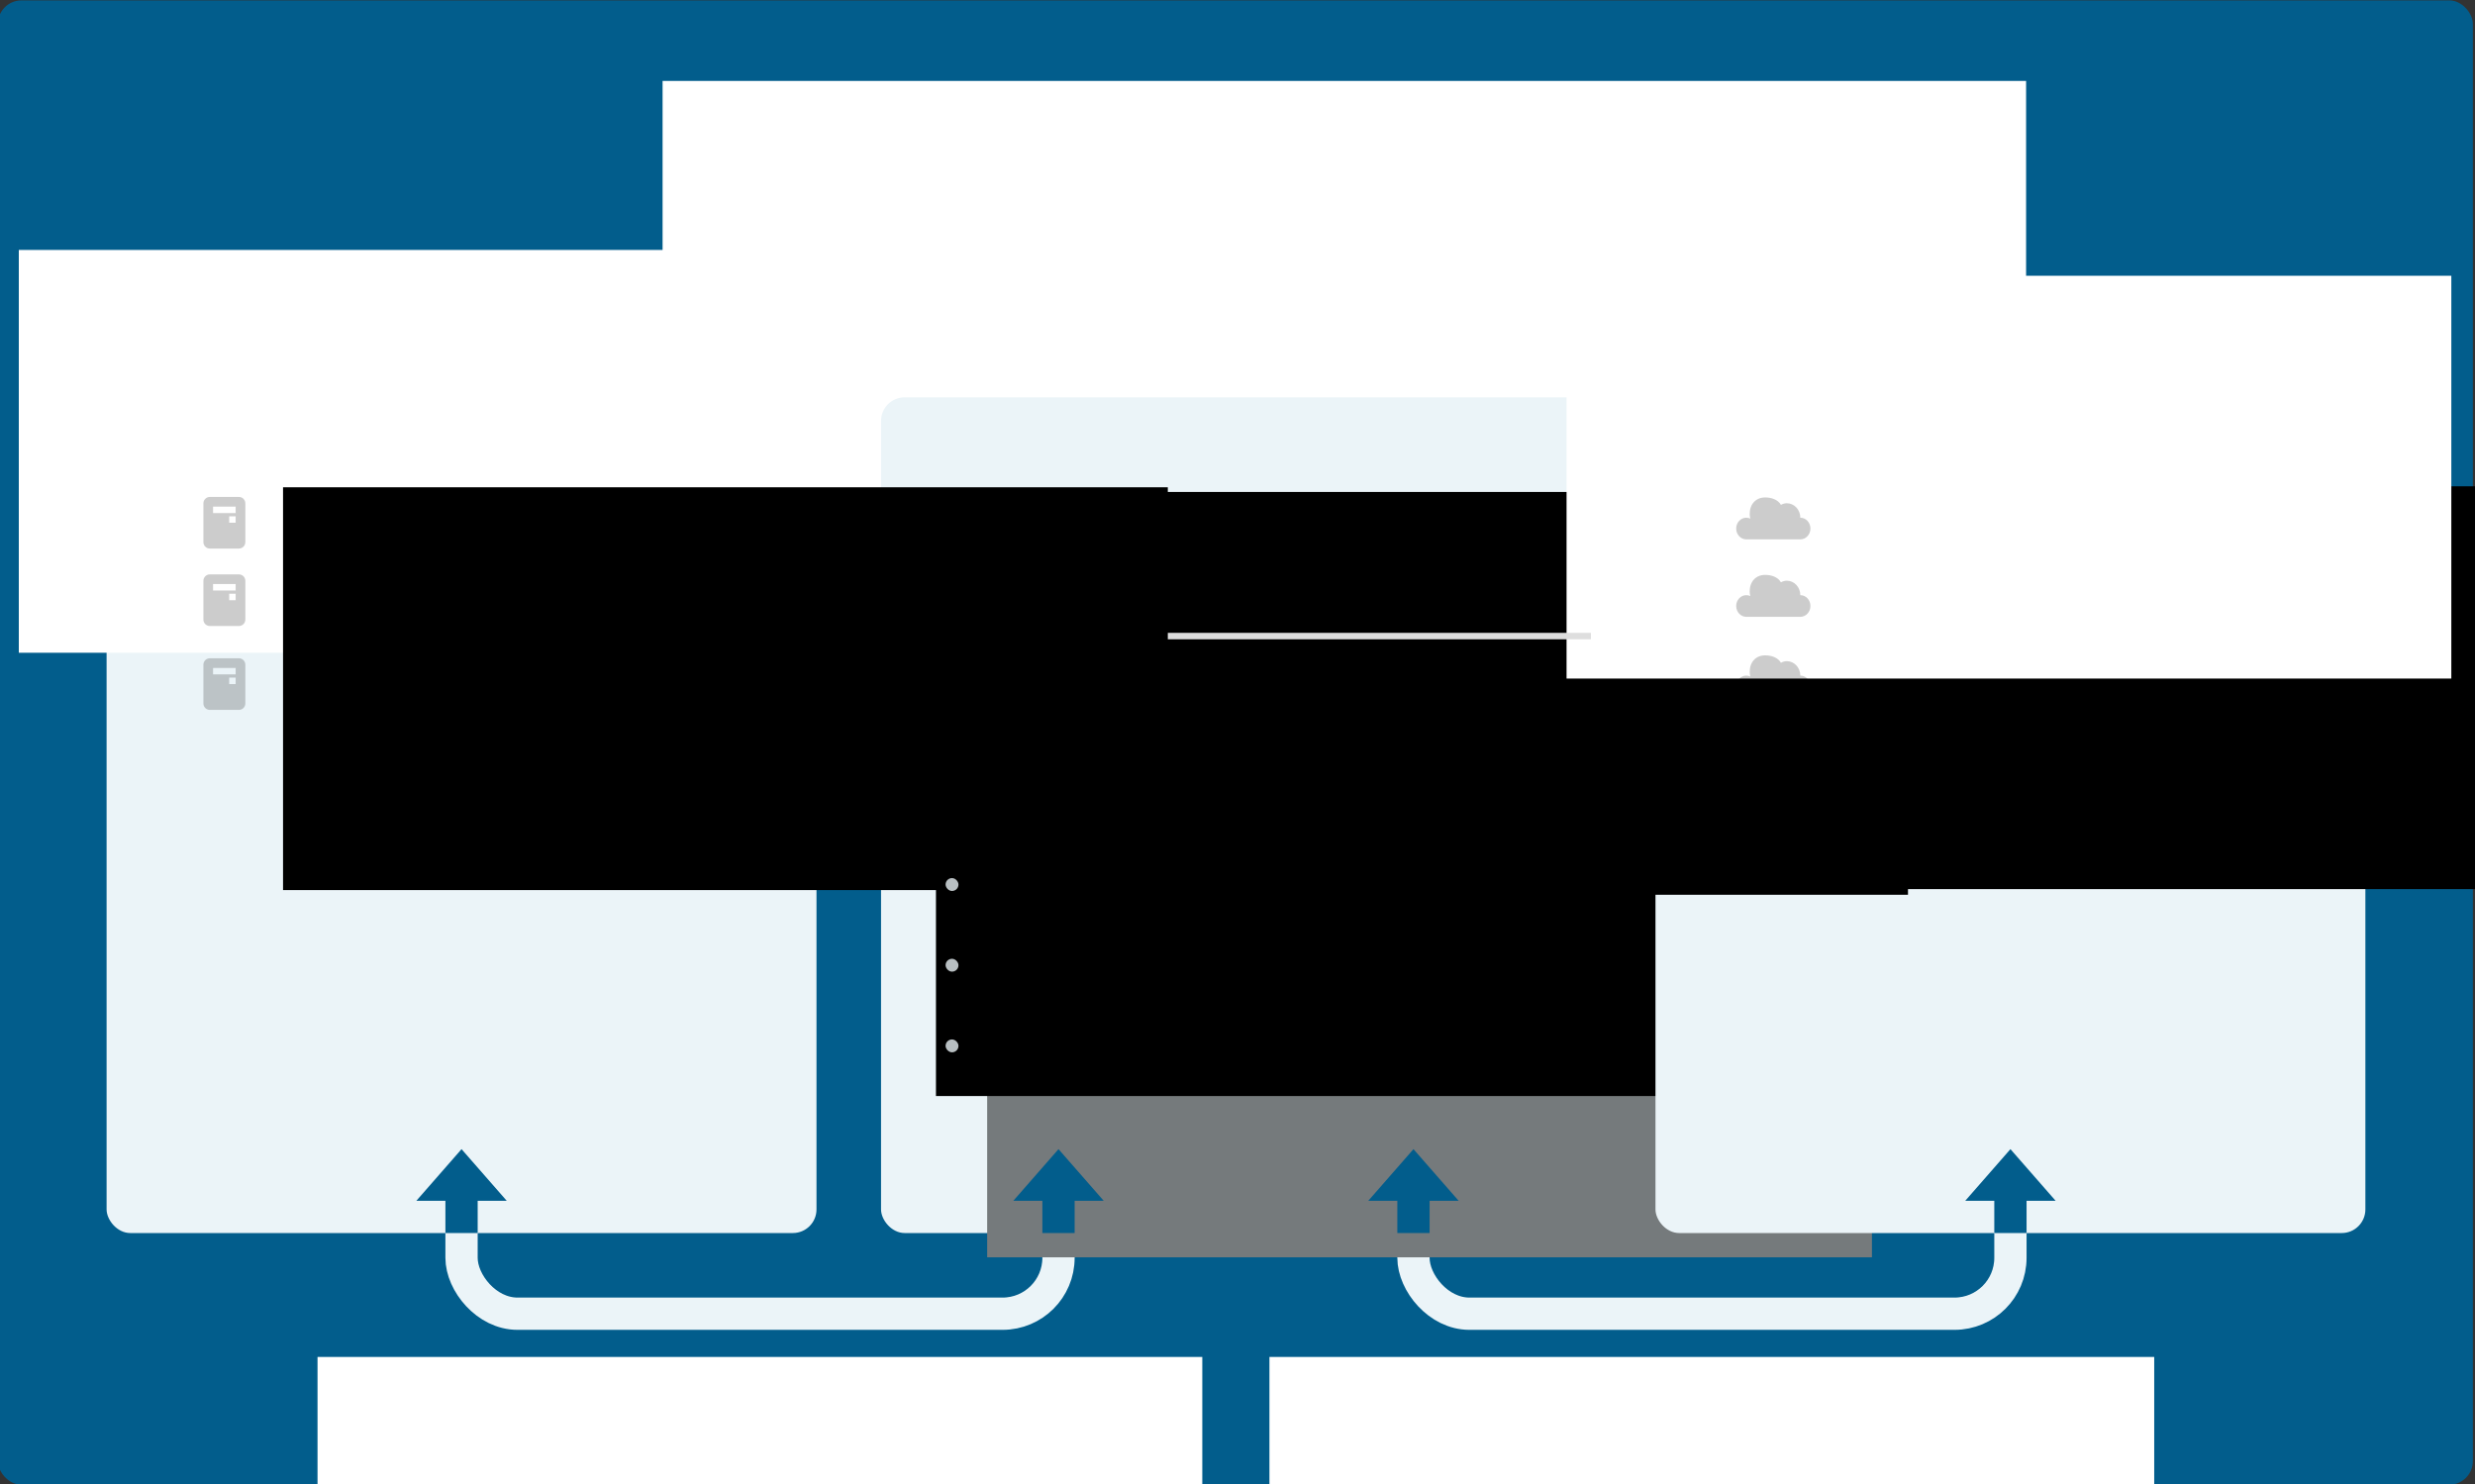 <?xml version="1.0" encoding="UTF-8" standalone="no"?>
<!-- Created with Inkscape (http://www.inkscape.org/) -->

<svg
   xmlns:dc="http://purl.org/dc/elements/1.1/"
   xmlns:cc="http://creativecommons.org/ns#"
   xmlns:rdf="http://www.w3.org/1999/02/22-rdf-syntax-ns#"
   xmlns:svg="http://www.w3.org/2000/svg"
   xmlns="http://www.w3.org/2000/svg"
   xmlns:sodipodi="http://sodipodi.sourceforge.net/DTD/sodipodi-0.dtd"
   xmlns:inkscape="http://www.inkscape.org/namespaces/inkscape"
   width="767"
   height="460"
   id="svg2"
   version="1.1"
   inkscape:version="0.48.1 r9760"
   sodipodi:docname="aeolus-overview.svg"
   inkscape:export-filename="/home/hbons/Desktop/aeolus-overview.png"
   inkscape:export-xdpi="90"
   inkscape:export-ydpi="90">
  <rect width="100%" height="100%" fill="#333333" stroke="none"/>
  <defs
     id="defs4">
    <inkscape:perspective
       sodipodi:type="inkscape:persp3d"
       inkscape:vp_x="0 : 526.18109 : 1"
       inkscape:vp_y="0 : 1000 : 0"
       inkscape:vp_z="744.09448 : 526.18109 : 1"
       inkscape:persp3d-origin="372.04724 : 350.78739 : 1"
       id="perspective10" />
    <inkscape:perspective
       id="perspective2884"
       inkscape:persp3d-origin="0.5 : 0.33333333 : 1"
       inkscape:vp_z="1 : 0.5 : 1"
       inkscape:vp_y="0 : 1000 : 0"
       inkscape:vp_x="0 : 0.5 : 1"
       sodipodi:type="inkscape:persp3d" />
    <inkscape:perspective
       id="perspective2947"
       inkscape:persp3d-origin="0.5 : 0.33333333 : 1"
       inkscape:vp_z="1 : 0.5 : 1"
       inkscape:vp_y="0 : 1000 : 0"
       inkscape:vp_x="0 : 0.5 : 1"
       sodipodi:type="inkscape:persp3d" />
    <inkscape:perspective
       id="perspective3018"
       inkscape:persp3d-origin="0.5 : 0.33333333 : 1"
       inkscape:vp_z="1 : 0.5 : 1"
       inkscape:vp_y="0 : 1000 : 0"
       inkscape:vp_x="0 : 0.5 : 1"
       sodipodi:type="inkscape:persp3d" />
    <inkscape:perspective
       id="perspective3845"
       inkscape:persp3d-origin="0.5 : 0.33333333 : 1"
       inkscape:vp_z="1 : 0.5 : 1"
       inkscape:vp_y="0 : 1000 : 0"
       inkscape:vp_x="0 : 0.5 : 1"
       sodipodi:type="inkscape:persp3d" />
    <inkscape:perspective
       id="perspective4035"
       inkscape:persp3d-origin="8.000001 : 5.3333333 : 1"
       inkscape:vp_z="16.000002 : 8 : 1"
       inkscape:vp_y="0 : 1000 : 0"
       inkscape:vp_x="0 : 8 : 1"
       sodipodi:type="inkscape:persp3d" />
    <inkscape:perspective
       id="perspective4101"
       inkscape:persp3d-origin="16 : 10.666667 : 1"
       inkscape:vp_z="32 : 16 : 1"
       inkscape:vp_y="0 : 1000 : 0"
       inkscape:vp_x="0 : 16 : 1"
       sodipodi:type="inkscape:persp3d" />
  </defs>
  <sodipodi:namedview
     id="base"
     pagecolor="#ffffff"
     bordercolor="#666666"
     borderopacity="1.0"
     inkscape:pageopacity="0.0"
     inkscape:pageshadow="2"
     inkscape:zoom="1"
     inkscape:cx="331.48894"
     inkscape:cy="210.81676"
     inkscape:document-units="px"
     inkscape:current-layer="layer1"
     showgrid="false"
     inkscape:window-width="1305"
     inkscape:window-height="871"
     inkscape:window-x="242"
     inkscape:window-y="183"
     inkscape:window-maximized="0"
     inkscape:snap-global="true"
     showborder="false">
    <inkscape:grid
       type="xygrid"
       id="grid4274"
       empspacing="5"
       visible="true"
       enabled="true"
       snapvisiblegridlinesonly="true" />
  </sodipodi:namedview>
  <g
     inkscape:label="Layer 1"
     inkscape:groupmode="layer"
     id="layer1"
     transform="translate(-32.304,-355.362)">
    <rect
       style="fill:#025d8c;fill-opacity:1;stroke:none"
       id="rect2890"
       width="767"
       height="460"
       x="31.639"
       y="355.482"
       rx="7.325"
       ry="7.325" />
    <rect
       ry="17.325"
       rx="17.325"
       y="665.234"
       x="470.335"
       height="97.248"
       width="185"
       id="rect4406"
       style="fill:none;stroke:#ebf4f8;stroke-width:10;stroke-linecap:round;stroke-linejoin:round;stroke-miterlimit:4;stroke-opacity:1;stroke-dasharray:none;stroke-dashoffset:0" />
    <rect
       style="fill:none;stroke:#ebf4f8;stroke-width:10;stroke-linecap:round;stroke-linejoin:round;stroke-miterlimit:4;stroke-opacity:1;stroke-dasharray:none;stroke-dashoffset:0"
       id="rect4282"
       width="185"
       height="97.248"
       x="175.335"
       y="665.234"
       rx="17.325"
       ry="17.325" />
    <rect
       ry="7.325"
       rx="7.325"
       y="412.452"
       x="42.639"
       height="281"
       width="745"
       id="rect4284"
       style="fill:#025d8c;fill-opacity:1;stroke:none" />
    <flowRoot
       xml:space="preserve"
       id="flowRoot2892"
       style="font-size:41.497px;font-style:normal;font-variant:normal;font-weight:bold;font-stretch:normal;text-align:start;line-height:125%;letter-spacing:0px;word-spacing:0px;writing-mode:lr-tb;text-anchor:start;fill:#ffffff;fill-opacity:1;stroke:none;font-family:Overpass;-inkscape-font-specification:Overpass Bold"
       transform="matrix(0.675,0,0,0.675,257.888,91.972)"><flowRegion
         id="flowRegion2894"><rect
           id="rect2896"
           width="626"
           height="285"
           x="-30"
           y="427.362"
           style="font-size:41.497px;font-style:normal;font-variant:normal;font-weight:bold;font-stretch:normal;text-align:start;line-height:125%;writing-mode:lr-tb;text-anchor:start;fill:#ffffff;fill-opacity:1;font-family:Overpass;-inkscape-font-specification:Overpass Bold" /></flowRegion><flowPara
         id="flowPara2898"
         style="font-size:41.497px;font-style:normal;font-variant:normal;font-weight:bold;font-stretch:normal;text-align:start;line-height:125%;writing-mode:lr-tb;text-anchor:start;font-family:Overpass;-inkscape-font-specification:Overpass Bold">High level Aeolus overview</flowPara></flowRoot>    <rect
       ry="7.325"
       rx="7.325"
       y="478.482"
       x="65.335"
       height="259"
       width="220"
       id="rect4307"
       style="fill:#ebf4f8;fill-opacity:1;stroke:none" />
    <flowRoot
       transform="matrix(0.438,0,0,0.438,51.273,245.635)"
       style="font-size:40px;font-style:normal;font-weight:normal;text-align:center;line-height:125%;letter-spacing:0px;word-spacing:0px;text-anchor:middle;fill:#ffffff;fill-opacity:1;stroke:none;font-family:Overpass;-inkscape-font-specification:Overpass"
       id="flowRoot3851"
       xml:space="preserve"><flowRegion
         id="flowRegion3853"><rect
           style="text-align:center;text-anchor:middle;fill:#ffffff;fill-opacity:1;font-family:Overpass;-inkscape-font-specification:Overpass"
           y="427.362"
           x="-30"
           height="285"
           width="626"
           id="rect3855" /></flowRegion><flowPara
         id="flowPara3857"
         style="font-size:41.062px;text-align:center;text-anchor:middle">Private Cloud</flowPara><flowPara
         id="flowPara3859"
         style="font-size:27.375px;text-align:center;text-anchor:middle;opacity:0.5">(servers on your premises)</flowPara></flowRoot>    <flowRoot
       xml:space="preserve"
       id="flowRoot3861"
       style="font-size:40px;font-style:normal;font-weight:normal;text-align:center;line-height:125%;letter-spacing:0px;word-spacing:0px;text-anchor:middle;fill:#ffffff;fill-opacity:1;stroke:none;font-family:Overpass;-inkscape-font-specification:Overpass"
       transform="matrix(0.438,0,0,0.438,291.077,245.635)"><flowRegion
         id="flowRegion3863"><rect
           id="rect3865"
           width="626"
           height="285"
           x="-30"
           y="427.362"
           style="text-align:center;text-anchor:middle;fill:#ffffff;fill-opacity:1;font-family:Overpass;-inkscape-font-specification:Overpass" /></flowRegion><flowPara
         style="font-size:41.062px;text-align:center;text-anchor:middle"
         id="flowPara3867">Aeolus</flowPara><flowPara
         style="font-size:27.375px;text-align:center;text-anchor:middle;opacity:0.5"
         id="flowPara3869">(servers on your premises)</flowPara></flowRoot>    <rect
       style="fill:#ebf4f8;fill-opacity:1;stroke:none"
       id="rect3920"
       width="220"
       height="259"
       x="305.335"
       y="478.482"
       rx="7.325"
       ry="7.325" />
    <flowRoot
       transform="matrix(0.438,0,0,0.438,351.365,432.99)"
       style="font-size:40px;font-style:normal;font-variant:normal;font-weight:normal;font-stretch:normal;text-align:start;line-height:140%;letter-spacing:0px;word-spacing:0px;writing-mode:lr-tb;text-anchor:start;fill:#757a7c;fill-opacity:1;stroke:none;font-family:Overpass;-inkscape-font-specification:Overpass"
       id="flowRoot3926"
       xml:space="preserve"><flowRegion
         id="flowRegion3928"><rect
           style="font-size:40px;font-style:normal;font-variant:normal;font-weight:normal;font-stretch:normal;text-align:start;line-height:140%;writing-mode:lr-tb;text-anchor:start;fill:#757a7c;fill-opacity:1;font-family:Overpass;-inkscape-font-specification:Overpass"
           y="427.362"
           x="-30"
           height="285"
           width="626"
           id="rect3930" /></flowRegion><flowPara
         id="flowPara3936"
         style="font-size:40px;font-style:normal;font-variant:normal;font-weight:normal;font-stretch:normal;text-align:start;line-height:140%;writing-mode:lr-tb;text-anchor:start;fill:#757a7c;fill-opacity:1;font-family:Overpass;-inkscape-font-specification:Overpass">RHEL 6</flowPara><flowPara
         style="font-size:40px;font-style:normal;font-variant:normal;font-weight:normal;font-stretch:normal;text-align:start;line-height:140%;writing-mode:lr-tb;text-anchor:start;fill:#757a7c;fill-opacity:1;font-family:Overpass;-inkscape-font-specification:Overpass"
         id="flowPara3961">Fedora 14</flowPara><flowPara
         style="font-size:40px;font-style:normal;font-variant:normal;font-weight:normal;font-stretch:normal;text-align:start;line-height:140%;writing-mode:lr-tb;text-anchor:start;fill:#757a7c;fill-opacity:1;font-family:Overpass;-inkscape-font-specification:Overpass"
         id="flowPara3963">Win2K8 R2</flowPara></flowRoot>    <flowRoot
       transform="matrix(0.438,0,0,0.438,335.498,383.011)"
       style="font-size:40px;font-style:normal;font-weight:normal;text-align:start;line-height:125%;letter-spacing:0px;word-spacing:0px;text-anchor:start;fill:#000000;fill-opacity:1;stroke:none;font-family:Overpass;-inkscape-font-specification:Overpass"
       id="flowRoot3951"
       xml:space="preserve"><flowRegion
         id="flowRegion3953"><rect
           style="text-align:start;text-anchor:start;fill:#000000;fill-opacity:1;font-family:Overpass;-inkscape-font-specification:Overpass"
           y="427.362"
           x="-30"
           height="285"
           width="626"
           id="rect3955" /></flowRegion><flowPara
         style="font-size:41.062px;text-align:start;text-anchor:start;opacity:0.5;fill:#000000;fill-opacity:1"
         id="flowPara4276">virtual machine images</flowPara><flowPara
         id="flowPara3959"
         style="font-size:27.375px;text-align:start;text-anchor:start;opacity:0.25;fill:#000000;fill-opacity:1">(not running) based upon:</flowPara></flowRoot>    <rect
       ry="7.325"
       rx="7.325"
       y="478.482"
       x="545.335"
       height="259"
       width="220"
       id="rect4305"
       style="fill:#ebf4f8;fill-opacity:1;stroke:none" />
    <flowRoot
       xml:space="preserve"
       id="flowRoot3965"
       style="font-size:40px;font-style:normal;font-variant:normal;font-weight:normal;font-stretch:normal;text-align:start;line-height:140%;letter-spacing:0px;word-spacing:0px;writing-mode:lr-tb;text-anchor:start;fill:#000000;fill-opacity:1;stroke:none;font-family:Overpass;-inkscape-font-specification:Overpass"
       transform="matrix(0.438,0,0,0.438,614.285,318.885)"><flowRegion
         id="flowRegion3967"><rect
           id="rect3969"
           width="626"
           height="285"
           x="-30"
           y="427.362"
           style="font-size:40px;font-style:normal;font-variant:normal;font-weight:normal;font-stretch:normal;text-align:start;line-height:140%;writing-mode:lr-tb;text-anchor:start;fill:#000000;fill-opacity:1;font-family:Overpass;-inkscape-font-specification:Overpass" /></flowRegion><flowPara
         style="font-size:40px;font-style:normal;font-variant:normal;font-weight:normal;font-stretch:normal;text-align:start;line-height:140%;writing-mode:lr-tb;text-anchor:start;opacity:0.5;fill:#000000;fill-opacity:1;font-family:Overpass;-inkscape-font-specification:Overpass"
         id="flowPara3982">Amazon EC2</flowPara><flowPara
         style="font-size:40px;font-style:normal;font-variant:normal;font-weight:normal;font-stretch:normal;text-align:start;line-height:140%;writing-mode:lr-tb;text-anchor:start;opacity:0.5;fill:#000000;fill-opacity:1;font-family:Overpass;-inkscape-font-specification:Overpass"
         id="flowPara4160">Rackspace</flowPara><flowPara
         style="font-size:40px;font-style:normal;font-variant:normal;font-weight:normal;font-stretch:normal;text-align:start;line-height:140%;writing-mode:lr-tb;text-anchor:start;opacity:0.5;fill:#000000;fill-opacity:1;font-family:Overpass;-inkscape-font-specification:Overpass"
         id="flowPara4162">others</flowPara></flowRoot>    <flowRoot
       xml:space="preserve"
       id="flowRoot4002"
       style="font-size:40px;font-style:normal;font-weight:normal;text-align:start;line-height:125%;letter-spacing:0px;word-spacing:0px;text-anchor:start;fill:#000000;fill-opacity:1;stroke:none;font-family:Overpass;-inkscape-font-specification:Overpass"
       transform="matrix(0.438,0,0,0.438,362.539,320.635)"><flowRegion
         id="flowRegion4004"><rect
           id="rect4006"
           width="626"
           height="285"
           x="-30"
           y="427.362"
           style="text-align:start;text-anchor:start;fill:#000000;fill-opacity:1;font-family:Overpass;-inkscape-font-specification:Overpass" /></flowRegion><flowPara
         id="flowPara4012"
         style="font-size:41.062px;text-align:start;text-anchor:start;opacity:0.5;fill:#000000;fill-opacity:1">Aeolus software</flowPara></flowRoot>    <path
       style="opacity:0.2;fill:#000000;fill-opacity:1;stroke:none"
       d="m 97.335,509.361 c -1.108,0 -2,0.892 -2,2 l 0,12 c 0,1.108 0.892,2 2,2 l 9,0 c 1.108,0 2,-0.892 2,-2 l 0,-12 c 0,-1.108 -0.892,-2 -2,-2 l -9,0 z m 1,3 7,0 0,2 -7,0 0,-2 z m 5,3 2,0 0,2 -2,0 0,-2 z"
       id="rect4340" />
    <flowRoot
       xml:space="preserve"
       id="flowRoot4114"
       style="font-size:40px;font-style:normal;font-weight:normal;text-align:center;line-height:125%;letter-spacing:0px;word-spacing:0px;text-anchor:middle;opacity:1;fill:#ffffff;fill-opacity:1;stroke:none;font-family:Overpass;-inkscape-font-specification:Overpass"
       transform="matrix(0.438,0,0,0.438,143.844,588.696)"><flowRegion
         id="flowRegion4116"><rect
           id="rect4118"
           width="626"
           height="285"
           x="-30"
           y="427.362"
           style="text-align:center;text-anchor:middle;fill:#ffffff;fill-opacity:1;font-family:Overpass;-inkscape-font-specification:Overpass" /></flowRegion><flowPara
         style="font-size:27.375px;text-align:center;text-anchor:middle;fill:#ffffff;fill-opacity:1"
         id="flowPara4122">images are transfered as needed</flowPara></flowRoot>    <flowRoot
       xml:space="preserve"
       id="flowRoot4150"
       style="font-size:40px;font-style:normal;font-weight:normal;text-align:center;line-height:125%;letter-spacing:0px;word-spacing:0px;text-anchor:middle;fill:#ffffff;fill-opacity:1;stroke:none;font-family:Overpass;-inkscape-font-specification:Overpass"
       transform="matrix(0.438,0,0,0.438,530.919,253.635)"><flowRegion
         id="flowRegion4152"><rect
           id="rect4154"
           width="626"
           height="285"
           x="-30"
           y="427.362"
           style="text-align:center;text-anchor:middle;fill:#ffffff;fill-opacity:1;font-family:Overpass;-inkscape-font-specification:Overpass" /></flowRegion><flowPara
         style="font-size:41.062px;text-align:center;text-anchor:middle"
         id="flowPara4156">Public Clouds</flowPara><flowPara
         style="font-size:27.375px;text-align:center;text-anchor:middle"
         id="flowPara4158" /></flowRoot>    <path
       style="fill:none;stroke:#dedede;stroke-width:2;stroke-linecap:square;stroke-linejoin:miter;stroke-miterlimit:4;stroke-opacity:1;stroke-dasharray:none"
       d="m 306.335,552.482 218,0"
       id="path4264" />
    <g
       id="g4380"
       transform="translate(30.335,10.12)">
      <rect
         ry="0"
         rx="0"
         y="714.452"
         x="140"
         height="12.91"
         width="10"
         id="rect4288"
         style="fill:#025d8c;fill-opacity:1;stroke:none" />
      <path
         sodipodi:nodetypes="cccc"
         id="rect4290"
         d="m 145,701.362 14,16 -28,0 14,-16 z"
         style="fill:#025d8c;fill-opacity:1;stroke:none" />
    </g>
    <flowRoot
       xml:space="preserve"
       id="flowRoot3902"
       style="font-size:41.062px;font-style:normal;font-variant:normal;font-weight:normal;font-stretch:normal;text-align:start;line-height:140%;letter-spacing:0px;word-spacing:0px;writing-mode:lr-tb;text-anchor:start;fill:#000000;fill-opacity:1;stroke:none;font-family:Overpass;-inkscape-font-specification:Overpass"
       transform="matrix(0.438,0,0,0.438,133.158,319.187)"><flowRegion
         id="flowRegion3904"><rect
           id="rect3906"
           width="626"
           height="285"
           x="-30"
           y="427.362"
           style="font-size:41.062px;font-style:normal;font-variant:normal;font-weight:normal;font-stretch:normal;text-align:start;line-height:140%;writing-mode:lr-tb;text-anchor:start;fill:#000000;fill-opacity:1;font-family:Overpass;-inkscape-font-specification:Overpass" /></flowRegion><flowPara
         style="font-size:41.062px;font-style:normal;font-variant:normal;font-weight:normal;font-stretch:normal;text-align:start;line-height:140%;writing-mode:lr-tb;text-anchor:start;opacity:0.5;fill:#000000;fill-opacity:1;font-family:Overpass;-inkscape-font-specification:Overpass"
         id="flowPara3910">Red Hat RHEV</flowPara><flowPara
         style="font-size:41.062px;font-style:normal;font-variant:normal;font-weight:normal;font-stretch:normal;text-align:start;line-height:140%;writing-mode:lr-tb;text-anchor:start;opacity:0.5;fill:#000000;fill-opacity:1;font-family:Overpass;-inkscape-font-specification:Overpass"
         id="flowPara3916">Eucalyptus</flowPara><flowPara
         style="font-size:41.062px;font-style:normal;font-variant:normal;font-weight:normal;font-stretch:normal;text-align:start;line-height:140%;writing-mode:lr-tb;text-anchor:start;opacity:0.5;fill:#000000;fill-opacity:1;font-family:Overpass;-inkscape-font-specification:Overpass"
         id="flowPara3918">VMware vSphere</flowPara></flowRoot>    <g
       transform="matrix(0.649,0,0,0.69,563.751,-193.759)"
       id="g4356"
       inkscape:label="Layer 1"
       style="opacity:0.2;fill:#000000;fill-opacity:1;stroke:none">
      <path
         sodipodi:nodetypes="cscssccscscs"
         inkscape:connector-curvature="0"
         id="path4358"
         d="m 23.997,1019.245 c -4.45,0 -7.387,2.995 -7.387,7.476 0,0.709 0.132,1.373 0.302,2.028 -0.578,-0.247 -1.246,-0.406 -1.914,-0.406 -2.67,0 -4.835,2.18 -4.835,4.868 0,2.688 2.165,4.868 4.835,4.868 l 25.786,0 c 2.67,0 4.835,-2.18 4.835,-4.868 0,-2.688 -2.165,-4.868 -4.835,-4.868 0,-3.584 -2.886,-6.491 -6.447,-6.491 -1.018,0 -1.965,0.289 -2.82,0.71 -1.409,-2.362 -4.585,-3.318 -7.521,-3.318 z"
         style="color:#000000;fill:#000000;fill-opacity:1;stroke:none;stroke-width:2.4;marker:none;visibility:visible;display:inline;overflow:visible" />
    </g>
    <path
       id="path4362"
       d="m 97.335,533.361 c -1.108,0 -2,0.892 -2,2 l 0,12 c 0,1.108 0.892,2 2,2 l 9,0 c 1.108,0 2,-0.892 2,-2 l 0,-12 c 0,-1.108 -0.892,-2 -2,-2 l -9,0 z m 1,3 7,0 0,2 -7,0 0,-2 z m 5,3 2,0 0,2 -2,0 0,-2 z"
       style="opacity:0.2;fill:#000000;fill-opacity:1;stroke:none" />
    <path
       style="opacity:0.2;fill:#000000;fill-opacity:1;stroke:none"
       d="m 97.335,559.361 c -1.108,0 -2,0.892 -2,2 l 0,12 c 0,1.108 0.892,2 2,2 l 9,0 c 1.108,0 2,-0.892 2,-2 l 0,-12 c 0,-1.108 -0.892,-2 -2,-2 l -9,0 z m 1,3 7,0 0,2 -7,0 0,-2 z m 5,3 2,0 0,2 -2,0 0,-2 z"
       id="path4364" />
    <g
       style="opacity:0.2;fill:#000000;fill-opacity:1;stroke:none"
       inkscape:label="Layer 1"
       id="g4366"
       transform="matrix(0.649,0,0,0.69,563.751,-169.759)">
      <path
         style="color:#000000;fill:#000000;fill-opacity:1;stroke:none;stroke-width:2.4;marker:none;visibility:visible;display:inline;overflow:visible"
         d="m 23.997,1019.245 c -4.45,0 -7.387,2.995 -7.387,7.476 0,0.709 0.132,1.373 0.302,2.028 -0.578,-0.247 -1.246,-0.406 -1.914,-0.406 -2.67,0 -4.835,2.18 -4.835,4.868 0,2.688 2.165,4.868 4.835,4.868 l 25.786,0 c 2.67,0 4.835,-2.18 4.835,-4.868 0,-2.688 -2.165,-4.868 -4.835,-4.868 0,-3.584 -2.886,-6.491 -6.447,-6.491 -1.018,0 -1.965,0.289 -2.82,0.71 -1.409,-2.362 -4.585,-3.318 -7.521,-3.318 z"
         id="path4368"
         inkscape:connector-curvature="0"
         sodipodi:nodetypes="cscssccscscs" />
    </g>
    <g
       transform="matrix(0.649,0,0,0.69,563.751,-144.82)"
       id="g4370"
       inkscape:label="Layer 1"
       style="opacity:0.2;fill:#000000;fill-opacity:1;stroke:none">
      <path
         sodipodi:nodetypes="cscssccscscs"
         inkscape:connector-curvature="0"
         id="path4372"
         d="m 23.997,1019.245 c -4.45,0 -7.387,2.995 -7.387,7.476 0,0.709 0.132,1.373 0.302,2.028 -0.578,-0.247 -1.246,-0.406 -1.914,-0.406 -2.67,0 -4.835,2.18 -4.835,4.868 0,2.688 2.165,4.868 4.835,4.868 l 25.786,0 c 2.67,0 4.835,-2.18 4.835,-4.868 0,-2.688 -2.165,-4.868 -4.835,-4.868 0,-3.584 -2.886,-6.491 -6.447,-6.491 -1.018,0 -1.965,0.289 -2.82,0.71 -1.409,-2.362 -4.585,-3.318 -7.521,-3.318 z"
         style="color:#000000;fill:#000000;fill-opacity:1;stroke:none;stroke-width:2.4;marker:none;visibility:visible;display:inline;overflow:visible" />
    </g>
    <g
       transform="translate(510.335,10.12)"
       id="g4384">
      <rect
         style="fill:#025d8c;fill-opacity:1;stroke:none"
         id="rect4386"
         width="10"
         height="12.91"
         x="140"
         y="714.452"
         rx="0"
         ry="0" />
      <path
         style="fill:#025d8c;fill-opacity:1;stroke:none"
         d="m 145,701.362 14,16 -28,0 14,-16 z"
         id="path4388"
         sodipodi:nodetypes="cccc" />
    </g>
    <g
       transform="translate(215.335,10.12)"
       id="g4392">
      <rect
         style="fill:#025d8c;fill-opacity:1;stroke:none"
         id="rect4394"
         width="10"
         height="12.91"
         x="140"
         y="714.452"
         rx="0"
         ry="0" />
      <path
         style="fill:#025d8c;fill-opacity:1;stroke:none"
         d="m 145,701.362 14,16 -28,0 14,-16 z"
         id="path4396"
         sodipodi:nodetypes="cccc" />
    </g>
    <g
       id="g4400"
       transform="translate(325.335,10.12)">
      <rect
         ry="0"
         rx="0"
         y="714.452"
         x="140"
         height="12.91"
         width="10"
         id="rect4402"
         style="fill:#025d8c;fill-opacity:1;stroke:none" />
      <path
         sodipodi:nodetypes="cccc"
         id="path4404"
         d="m 145,701.362 14,16 -28,0 14,-16 z"
         style="fill:#025d8c;fill-opacity:1;stroke:none" />
    </g>
    <flowRoot
       transform="matrix(0.438,0,0,0.438,438.844,588.696)"
       style="font-size:40px;font-style:normal;font-weight:normal;text-align:center;line-height:125%;letter-spacing:0px;word-spacing:0px;text-anchor:middle;opacity:1;fill:#ffffff;fill-opacity:1;stroke:none;font-family:Overpass;-inkscape-font-specification:Overpass"
       id="flowRoot4418"
       xml:space="preserve"><flowRegion
         id="flowRegion4420"><rect
           style="text-align:center;text-anchor:middle;fill:#ffffff;fill-opacity:1;font-family:Overpass;-inkscape-font-specification:Overpass"
           y="427.362"
           x="-30"
           height="285"
           width="626"
           id="rect4422" /></flowRegion><flowPara
         id="flowPara4424"
         style="font-size:27.375px;text-align:center;text-anchor:middle;fill:#ffffff;fill-opacity:1">images are transfered as needed</flowPara></flowRoot>    <rect
       style="opacity:0.98;fill:#bcc3c6;fill-opacity:1;stroke:none"
       id="rect4426"
       width="4"
       height="4"
       x="325.335"
       y="627.482"
       rx="7.325"
       ry="7.325" />
    <rect
       ry="7.325"
       rx="7.325"
       y="652.482"
       x="325.335"
       height="4"
       width="4"
       id="rect4428"
       style="opacity:0.98;fill:#bcc3c6;fill-opacity:1;stroke:none" />
    <rect
       style="opacity:0.98;fill:#bcc3c6;fill-opacity:1;stroke:none"
       id="rect4430"
       width="4"
       height="4"
       x="325.335"
       y="677.482"
       rx="7.325"
       ry="7.325" />
  </g>
</svg>
